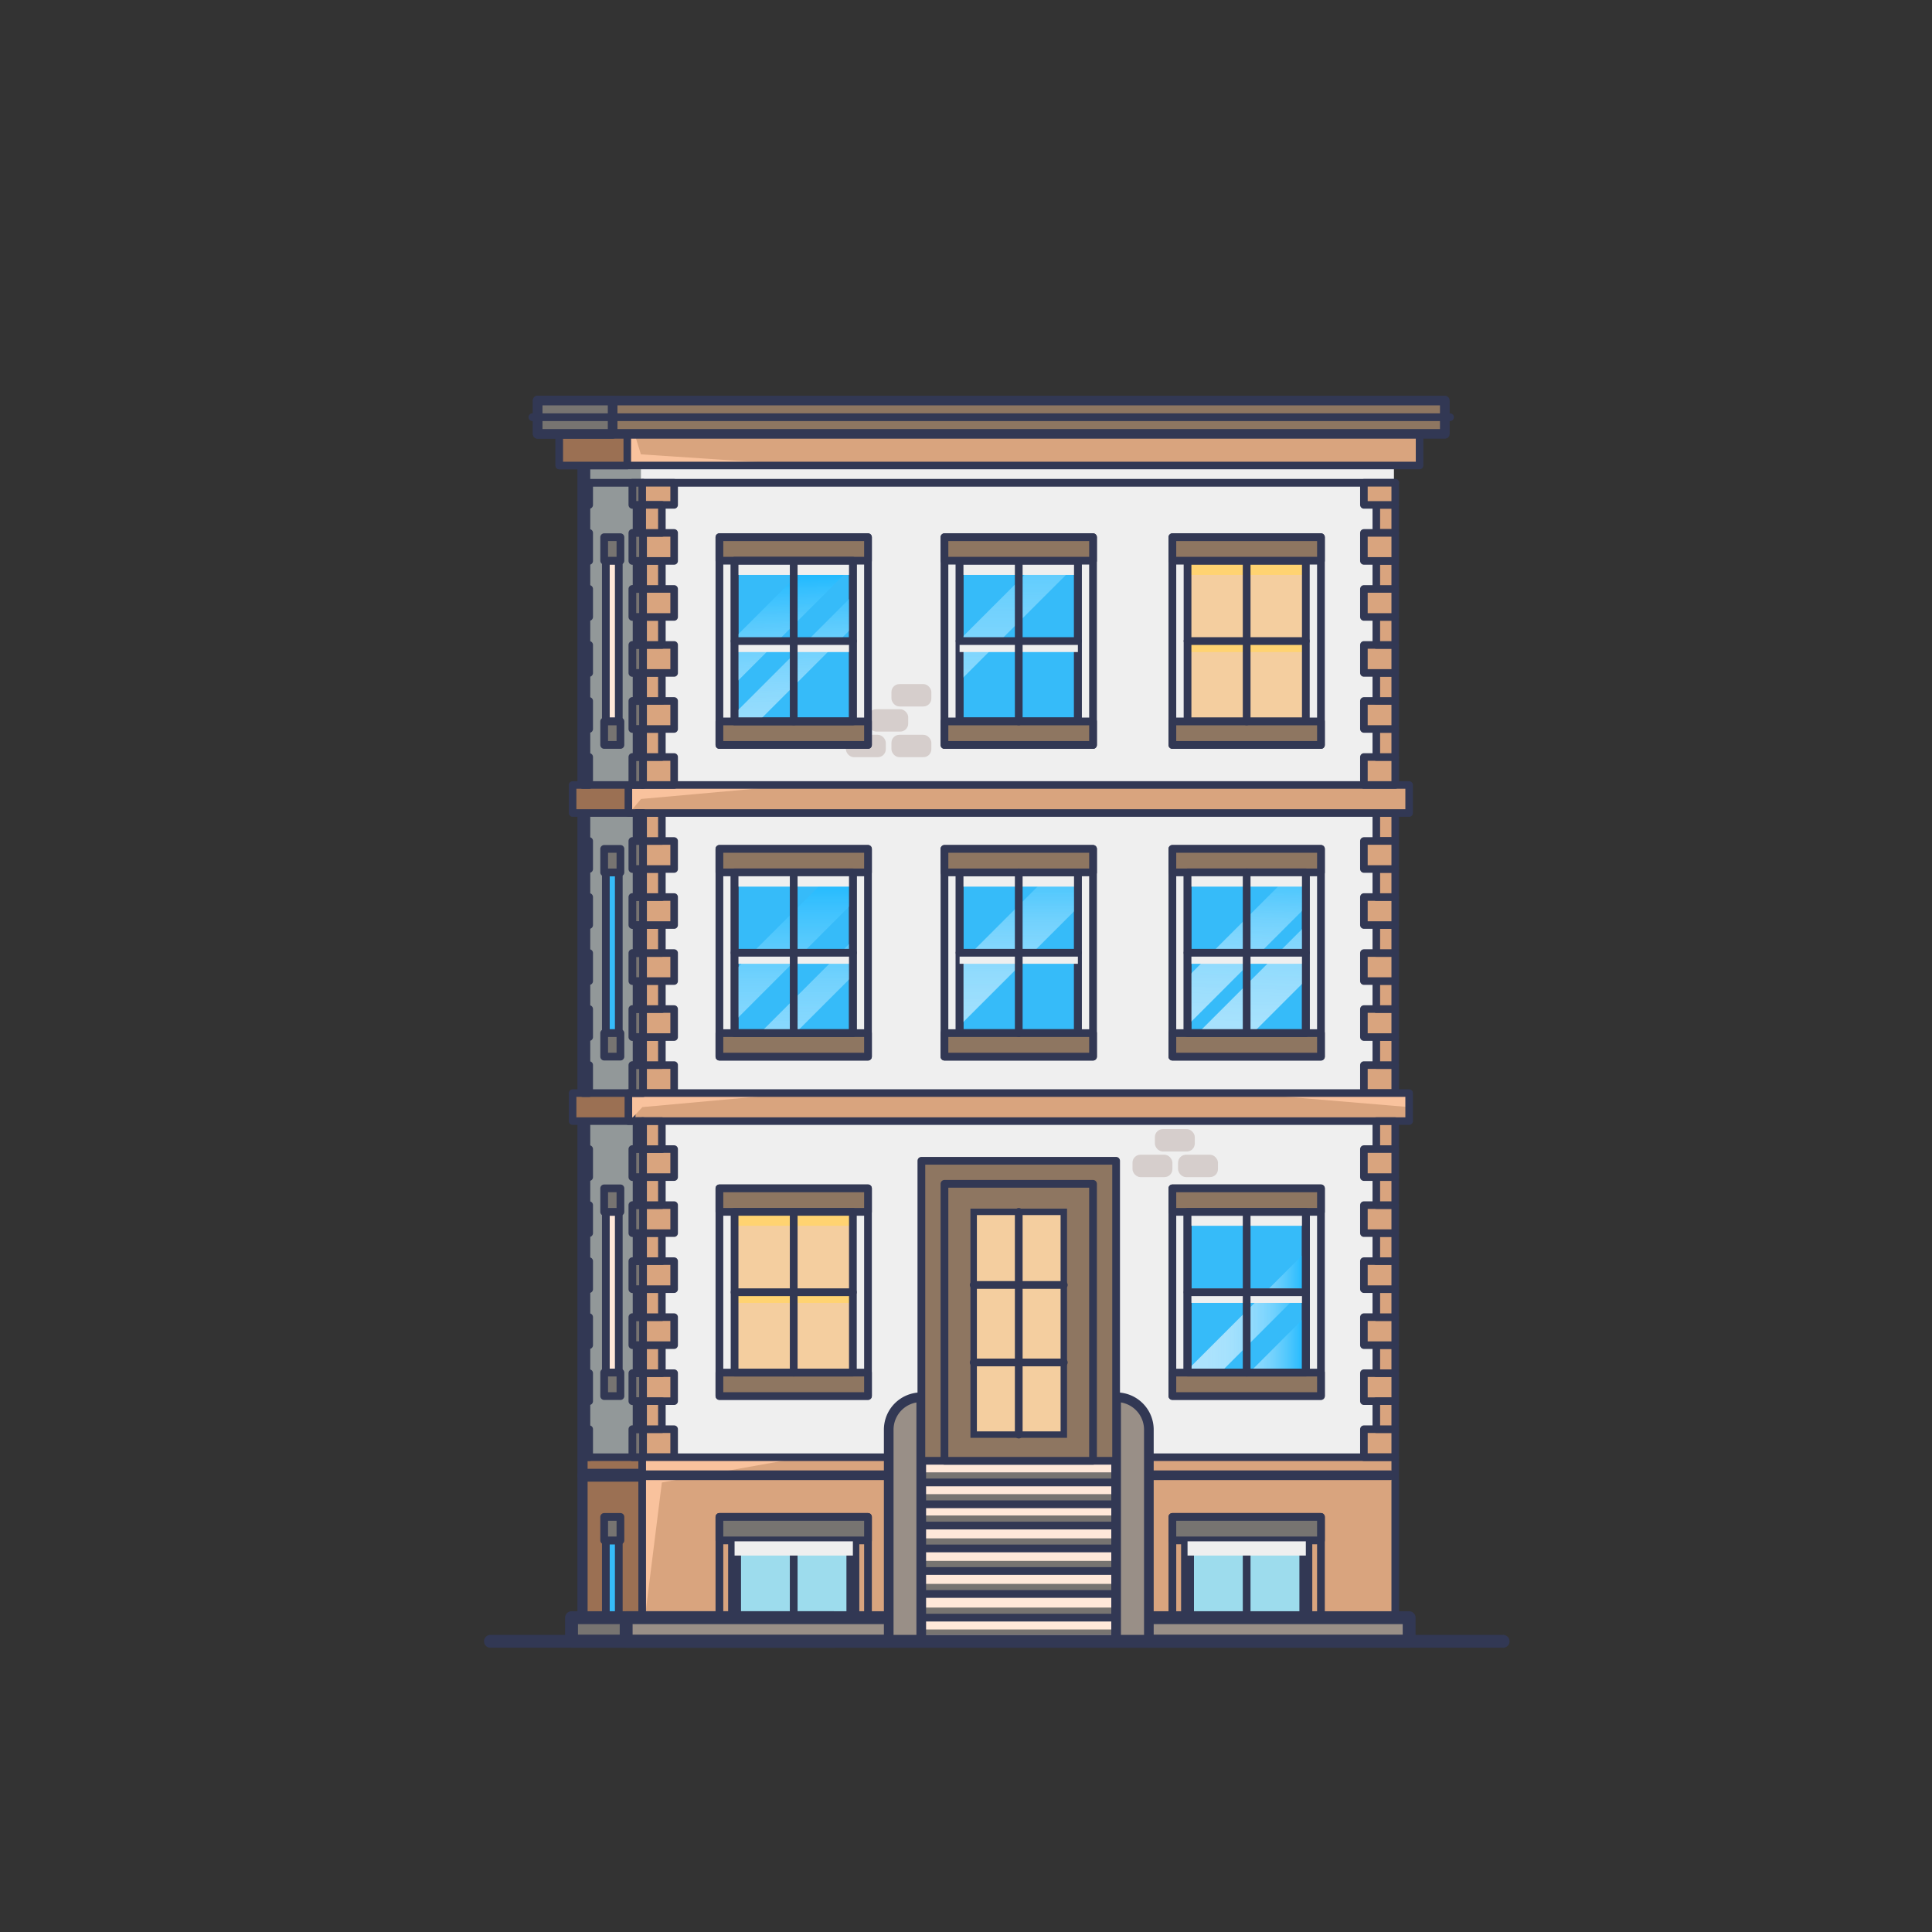 <svg xmlns="http://www.w3.org/2000/svg" xmlns:xlink="http://www.w3.org/1999/xlink" viewBox="0 0 600 600"><rect x="0" y="0" width="600" height="600" fill="#333333" stroke="none"/><defs><style>.cls-1{isolation:isolate;}.cls-2{fill:#929899;}.cls-10,.cls-11,.cls-12,.cls-13,.cls-14,.cls-15,.cls-16,.cls-17,.cls-18,.cls-2,.cls-20,.cls-21,.cls-24,.cls-25,.cls-26,.cls-27,.cls-28,.cls-29,.cls-3,.cls-4,.cls-7{stroke:#323854;}.cls-10,.cls-11,.cls-12,.cls-14,.cls-15,.cls-16,.cls-17,.cls-18,.cls-2,.cls-20,.cls-21,.cls-24,.cls-25,.cls-26,.cls-28,.cls-29,.cls-3,.cls-4,.cls-7{stroke-linecap:round;stroke-linejoin:round;}.cls-13,.cls-17,.cls-18,.cls-2,.cls-4{stroke-width:4px;}.cls-3{fill:#9b7053;}.cls-10,.cls-3,.cls-7{stroke-width:2.35px;}.cls-10,.cls-14,.cls-21,.cls-4{fill:none;}.cls-19,.cls-5{fill:#efefef;}.cls-6,.cls-7{fill:#d9a47e;}.cls-8{fill:url(#linear-gradient);}.cls-9{fill:#f9c29d;}.cls-11,.cls-26{fill:#8e7661;}.cls-11,.cls-12,.cls-21,.cls-25{stroke-width:3px;}.cls-12,.cls-15,.cls-17,.cls-23{fill:#777471;}.cls-13{fill:#9ddced;}.cls-13,.cls-27{stroke-miterlimit:10;}.cls-14,.cls-15,.cls-16,.cls-20,.cls-24,.cls-26,.cls-28,.cls-29{stroke-width:2.4px;}.cls-16{fill:#36bbf9;}.cls-18,.cls-25{fill:#998f87;}.cls-19,.cls-34{mix-blend-mode:multiply;}.cls-20,.cls-22{fill:#ffe8d9;}.cls-24{fill:#f9e1d4;}.cls-27,.cls-33{fill:#f4ce9f;}.cls-27{stroke-width:2px;}.cls-28{fill:#ff6161;}.cls-29{fill:#e2f6ff;}.cls-30{fill:#d6cecc;}.cls-31{fill:url(#linear-gradient-2);}.cls-32{fill:url(#linear-gradient-3);}.cls-34{fill:#ffd371;}.cls-35{fill:url(#linear-gradient-4);}.cls-36{fill:url(#linear-gradient-6);}.cls-37{fill:url(#linear-gradient-7);}.cls-38{fill:url(#linear-gradient-8);}.cls-39{fill:url(#linear-gradient-9);}.cls-40{fill:url(#linear-gradient-10);}.cls-41{fill:url(#linear-gradient-11);}.cls-42{fill:url(#linear-gradient-12);}</style><linearGradient id="linear-gradient" x1="245.49" y1="562.33" x2="245.49" y2="402.45" gradientUnits="userSpaceOnUse"><stop offset="0" stop-color="#fff" stop-opacity="0.6"/><stop offset="0.16" stop-color="#f7fcff" stop-opacity="0.61"/><stop offset="0.34" stop-color="#dff5ff" stop-opacity="0.66"/><stop offset="0.53" stop-color="#b7e8ff" stop-opacity="0.72"/><stop offset="0.72" stop-color="#80d7fe" stop-opacity="0.82"/><stop offset="0.92" stop-color="#39c1fe" stop-opacity="0.94"/><stop offset="1" stop-color="#18b6fe"/></linearGradient><linearGradient id="linear-gradient-2" x1="249.77" y1="267.44" x2="245.77" y2="176.94" xlink:href="#linear-gradient"/><linearGradient id="linear-gradient-3" x1="249.28" y1="267.46" x2="245.28" y2="176.96" xlink:href="#linear-gradient"/><linearGradient id="linear-gradient-4" x1="316.38" y1="316.85" x2="316.38" y2="140.64" xlink:href="#linear-gradient"/><linearGradient id="linear-gradient-6" x1="246.49" y1="391.52" x2="246.49" y2="271.15" xlink:href="#linear-gradient"/><linearGradient id="linear-gradient-7" x1="250.46" y1="391.52" x2="250.46" y2="271.15" xlink:href="#linear-gradient"/><linearGradient id="linear-gradient-8" x1="387.76" y1="343.71" x2="390.43" y2="263.05" xlink:href="#linear-gradient"/><linearGradient id="linear-gradient-9" x1="385.48" y1="343.64" x2="388.14" y2="262.97" xlink:href="#linear-gradient"/><linearGradient id="linear-gradient-10" x1="316.38" y1="350.85" x2="316.38" y2="261.51" xlink:href="#linear-gradient"/><linearGradient id="linear-gradient-11" x1="368.8" y1="407.49" x2="405.53" y2="407.49" xlink:href="#linear-gradient"/><linearGradient id="linear-gradient-12" x1="368.8" y1="417.49" x2="405.53" y2="417.49" xlink:href="#linear-gradient"/></defs><title>Images</title><g class="cls-1"><g id="Color_Images" data-name="Color Images"><g id="Building"><rect class="cls-2" x="181.31" y="129.57" width="243.04" height="380.15"/><rect class="cls-3" x="181.31" y="452.55" width="18.14" height="57.17"/><line class="cls-4" x1="181.31" y1="458.15" x2="199.45" y2="458.15"/><rect class="cls-5" x="199.05" y="129.57" width="233.85" height="380.15"/><rect class="cls-6" x="199.45" y="452.55" width="233.85" height="57.09"/><rect class="cls-6" x="195.15" y="339.47" width="242.47" height="8.7"/><rect class="cls-7" x="423.57" y="330.77" width="9.73" height="8.7"/><rect class="cls-7" x="199.45" y="330.77" width="9.91" height="8.7"/><rect class="cls-7" x="427.43" y="322.07" width="5.87" height="8.7"/><rect class="cls-7" x="423.57" y="313.37" width="9.73" height="8.7"/><rect class="cls-7" x="427.43" y="304.67" width="5.87" height="8.7"/><rect class="cls-7" x="199.45" y="322.07" width="6.1" height="8.7"/><rect class="cls-7" x="199.45" y="313.37" width="9.91" height="8.7"/><rect class="cls-7" x="199.45" y="304.67" width="6.1" height="8.7"/><rect class="cls-7" x="423.57" y="295.98" width="9.73" height="8.7"/><rect class="cls-7" x="199.45" y="295.98" width="9.91" height="8.7"/><rect class="cls-7" x="427.43" y="287.28" width="5.87" height="8.7"/><rect class="cls-7" x="423.57" y="278.58" width="9.73" height="8.7"/><rect class="cls-7" x="427.43" y="269.88" width="5.87" height="8.7"/><rect class="cls-7" x="427.43" y="252.48" width="5.87" height="8.7"/><rect class="cls-7" x="199.45" y="287.28" width="6.1" height="8.7"/><rect class="cls-7" x="199.45" y="278.58" width="9.91" height="8.7"/><rect class="cls-7" x="199.45" y="269.88" width="6.1" height="8.7"/><rect class="cls-7" x="423.57" y="261.18" width="9.73" height="8.7"/><rect class="cls-7" x="199.45" y="261.18" width="9.91" height="8.7"/><rect class="cls-7" x="199.45" y="252.48" width="6.1" height="8.7"/><rect class="cls-7" x="423.57" y="426.45" width="9.73" height="8.7"/><rect class="cls-7" x="199.45" y="426.45" width="9.91" height="8.7"/><rect class="cls-7" x="427.43" y="417.75" width="5.87" height="8.7"/><rect class="cls-8" x="227.13" y="478.4" width="36.74" height="24"/><rect class="cls-7" x="423.57" y="409.05" width="9.73" height="8.7"/><rect class="cls-7" x="427.43" y="400.36" width="5.87" height="8.7"/><rect class="cls-7" x="199.45" y="417.75" width="6.1" height="8.7"/><rect class="cls-7" x="423.57" y="443.85" width="9.73" height="8.7"/><rect class="cls-7" x="199.45" y="443.85" width="9.91" height="8.7"/><rect class="cls-7" x="427.43" y="435.15" width="5.87" height="8.7"/><rect class="cls-7" x="199.45" y="435.15" width="6.1" height="8.7"/><rect class="cls-7" x="199.45" y="409.05" width="9.91" height="8.7"/><rect class="cls-7" x="199.45" y="400.36" width="6.1" height="8.7"/><rect class="cls-7" x="423.57" y="391.66" width="9.73" height="8.7"/><rect class="cls-7" x="199.45" y="391.66" width="9.91" height="8.7"/><rect class="cls-7" x="427.43" y="382.96" width="5.87" height="8.7"/><rect class="cls-7" x="423.57" y="374.26" width="9.73" height="8.7"/><rect class="cls-7" x="427.43" y="365.56" width="5.87" height="8.7"/><rect class="cls-7" x="427.43" y="348.17" width="5.87" height="8.7"/><rect class="cls-7" x="199.45" y="382.96" width="6.1" height="8.7"/><rect class="cls-7" x="199.45" y="374.26" width="9.91" height="8.7"/><rect class="cls-7" x="199.45" y="365.56" width="6.1" height="8.7"/><rect class="cls-7" x="423.57" y="356.86" width="9.73" height="8.7"/><rect class="cls-7" x="199.45" y="356.86" width="9.91" height="8.7"/><rect class="cls-7" x="199.45" y="348.17" width="6.1" height="8.7"/><rect class="cls-3" x="177.83" y="339.47" width="18.35" height="8.7"/><rect class="cls-3" x="177.83" y="243.79" width="18.35" height="8.7"/><rect class="cls-6" x="195.15" y="243.79" width="242.47" height="8.7"/><rect class="cls-6" x="173.68" y="124.39" width="267.18" height="20.17"/><polygon class="cls-9" points="205.55 460.39 199.38 509.63 199.38 452.55 249.43 452.55 205.55 460.39"/><polygon class="cls-9" points="199.5 343.82 195.45 348.17 195.45 339.47 247.35 339.47 199.5 343.82"/><polygon class="cls-9" points="437.64 343.82 437.69 339.47 385.79 339.47 437.64 343.82"/><polygon class="cls-9" points="199.06 248.13 195.45 252.48 195.45 243.79 247.35 243.79 199.06 248.13"/><polygon class="cls-9" points="251.04 144.56 193.86 144.56 193.86 124.39 199.04 141.1 251.04 144.56"/><rect class="cls-10" x="199.45" y="452.55" width="233.85" height="57.09"/><rect class="cls-10" x="195.15" y="339.47" width="242.47" height="8.7"/><rect class="cls-10" x="195.15" y="243.79" width="242.47" height="8.7"/><rect class="cls-10" x="173.68" y="124.39" width="267.18" height="20.17"/><rect class="cls-3" x="173.68" y="124.39" width="21.13" height="20.17"/><rect class="cls-11" x="166.98" y="124.39" width="281.72" height="10.35"/><rect class="cls-12" x="166.98" y="124.39" width="23.28" height="10.35"/><rect class="cls-13" x="228.13" y="478.4" width="36.74" height="24"/><rect class="cls-14" x="364.09" y="471.09" width="46.14" height="38.54"/><rect class="cls-14" x="223.42" y="471.09" width="46.14" height="38.54"/><rect class="cls-15" x="223.42" y="471.09" width="46.14" height="7.3"/><rect class="cls-16" x="188.15" y="478.4" width="4.02" height="24"/><rect class="cls-15" x="187.63" y="471.09" width="5.05" height="7.3"/><polyline class="cls-17" points="259 509.7 177.49 509.7 177.49 502.39 259 502.39"/><polyline class="cls-18" points="275.97 509.7 194.46 509.7 194.46 502.39 275.97 502.39"/><line class="cls-14" x1="246.49" y1="479.74" x2="246.49" y2="502.39"/><rect class="cls-13" x="368.8" y="478.4" width="36.74" height="24"/><rect class="cls-15" x="364.09" y="471.09" width="46.14" height="7.3"/><polyline class="cls-18" points="356.79 502.39 437.62 502.39 437.62 509.7 356.79 509.7"/><line class="cls-14" x1="387.16" y1="479.74" x2="387.16" y2="502.39"/><rect class="cls-19" x="222.45" y="231.35" width="48.09" height="4.42"/><rect class="cls-20" x="188.15" y="376.35" width="4.02" height="49.92"/><rect class="cls-15" x="187.63" y="369.05" width="5.05" height="7.3"/><rect class="cls-15" x="187.63" y="426.27" width="5.05" height="7.3"/><rect class="cls-16" x="188.15" y="270.93" width="4.02" height="49.92"/><rect class="cls-15" x="187.63" y="263.63" width="5.05" height="7.3"/><rect class="cls-15" x="187.63" y="320.85" width="5.05" height="7.3"/><rect class="cls-20" x="188.15" y="174.13" width="4.02" height="49.92"/><rect class="cls-15" x="187.63" y="166.83" width="5.05" height="7.3"/><rect class="cls-15" x="187.63" y="224.05" width="5.05" height="7.3"/><line class="cls-14" x1="165.34" y1="129.57" x2="450.33" y2="129.57"/><line class="cls-14" x1="181" y1="149.93" x2="433.31" y2="149.93"/><line class="cls-21" x1="199.45" y1="458.15" x2="431.71" y2="458.15"/><rect class="cls-22" x="286.14" y="453.67" width="60.48" height="56.05"/><rect class="cls-23" x="286.14" y="506.05" width="60.48" height="1.69"/><rect class="cls-23" x="286.14" y="457.25" width="60.48" height="3.14"/><rect class="cls-23" x="286.14" y="464.02" width="60.48" height="3.14"/><rect class="cls-23" x="286.14" y="470.64" width="60.48" height="3.14"/><rect class="cls-23" x="286.14" y="477.75" width="60.48" height="3.14"/><rect class="cls-23" x="286.14" y="484.75" width="60.48" height="3.14"/><rect class="cls-23" x="286.14" y="491.89" width="60.48" height="3.14"/><rect class="cls-23" x="286.14" y="499.24" width="60.48" height="3.14"/><line class="cls-24" x1="346.62" y1="460.39" x2="286.14" y2="460.39"/><line class="cls-24" x1="346.62" y1="467.16" x2="286.14" y2="467.16"/><line class="cls-24" x1="346.62" y1="473.78" x2="286.14" y2="473.78"/><line class="cls-24" x1="346.62" y1="480.88" x2="286.14" y2="480.88"/><line class="cls-24" x1="346.62" y1="487.89" x2="286.14" y2="487.89"/><line class="cls-24" x1="346.62" y1="495.03" x2="286.14" y2="495.03"/><line class="cls-24" x1="346.62" y1="502.37" x2="286.14" y2="502.37"/><path class="cls-25" d="M346.62,433.93h.1A10.07,10.07,0,0,1,356.79,444v65.72H346.62Z"/><path class="cls-25" d="M286,433.93h.1v75.79H276V444A10.07,10.07,0,0,1,286,433.93Z"/><rect class="cls-7" x="423.57" y="235.09" width="9.73" height="8.7"/><rect class="cls-19" x="292.34" y="231.35" width="48.09" height="4.42"/><rect class="cls-19" x="363.12" y="231.35" width="48.09" height="4.42"/><rect class="cls-19" x="222.45" y="328.15" width="48.09" height="4.42"/><rect class="cls-19" x="292.34" y="328.15" width="48.09" height="4.42"/><rect class="cls-19" x="363.12" y="328.15" width="48.09" height="4.42"/><rect class="cls-19" x="222.45" y="433.48" width="48.09" height="4.42"/><rect class="cls-19" x="228.13" y="478.67" width="36.74" height="4.42"/><rect class="cls-19" x="368.8" y="478.67" width="36.74" height="4.42"/><rect class="cls-19" x="363.12" y="433.48" width="48.09" height="4.42"/><rect class="cls-7" x="199.45" y="235.09" width="9.91" height="8.7"/><rect class="cls-7" x="427.43" y="226.39" width="5.87" height="8.7"/><rect class="cls-7" x="423.57" y="217.69" width="9.73" height="8.7"/><rect class="cls-7" x="427.43" y="208.99" width="5.87" height="8.7"/><rect class="cls-7" x="199.45" y="226.39" width="6.1" height="8.7"/><rect class="cls-7" x="199.45" y="217.69" width="9.91" height="8.7"/><rect class="cls-7" x="199.45" y="208.99" width="6.1" height="8.7"/><rect class="cls-7" x="423.57" y="200.29" width="9.73" height="8.7"/><rect class="cls-7" x="199.45" y="200.29" width="9.91" height="8.7"/><rect class="cls-7" x="427.43" y="191.6" width="5.87" height="8.7"/><rect class="cls-7" x="423.57" y="182.9" width="9.73" height="8.7"/><rect class="cls-7" x="427.43" y="174.2" width="5.87" height="8.7"/><rect class="cls-7" x="427.43" y="156.8" width="5.87" height="8.7"/><rect class="cls-7" x="199.45" y="191.6" width="6.1" height="8.7"/><rect class="cls-7" x="199.45" y="182.9" width="9.91" height="8.7"/><rect class="cls-7" x="199.45" y="174.2" width="6.1" height="8.7"/><rect class="cls-7" x="423.57" y="165.5" width="9.73" height="8.7"/><rect class="cls-7" x="199.45" y="165.5" width="9.91" height="8.7"/><rect class="cls-7" x="423.57" y="149.93" width="9.73" height="6.87"/><rect class="cls-15" x="196.39" y="330.77" width="3.31" height="8.7"/><rect class="cls-24" x="197.7" y="322.07" width="2" height="8.7"/><rect class="cls-15" x="196.39" y="313.37" width="3.31" height="8.7"/><rect class="cls-24" x="197.7" y="304.67" width="2" height="8.7"/><rect class="cls-15" x="196.39" y="295.98" width="3.31" height="8.7"/><rect class="cls-24" x="197.7" y="287.28" width="2" height="8.7"/><rect class="cls-15" x="196.39" y="278.58" width="3.31" height="8.7"/><rect class="cls-24" x="197.7" y="269.88" width="2" height="8.7"/><rect class="cls-24" x="197.7" y="252.48" width="2" height="8.7"/><rect class="cls-15" x="196.39" y="261.18" width="3.31" height="8.7"/><rect class="cls-15" x="196.39" y="426.45" width="3.31" height="8.7"/><rect class="cls-24" x="197.7" y="417.75" width="2" height="8.7"/><rect class="cls-15" x="196.39" y="409.05" width="3.31" height="8.7"/><rect class="cls-24" x="197.7" y="400.36" width="2" height="8.7"/><rect class="cls-15" x="196.39" y="443.85" width="3.31" height="8.7"/><rect class="cls-24" x="197.7" y="435.15" width="2" height="8.7"/><rect class="cls-15" x="196.39" y="391.66" width="3.31" height="8.7"/><rect class="cls-24" x="197.7" y="382.96" width="2" height="8.7"/><rect class="cls-15" x="196.39" y="374.26" width="3.31" height="8.7"/><rect class="cls-24" x="197.7" y="365.56" width="2" height="8.7"/><rect class="cls-24" x="197.7" y="348.17" width="2" height="8.7"/><rect class="cls-15" x="196.39" y="356.86" width="3.31" height="8.7"/><rect class="cls-15" x="196.39" y="235.09" width="3.31" height="8.7"/><rect class="cls-24" x="197.7" y="226.39" width="2" height="8.7"/><rect class="cls-15" x="196.39" y="217.69" width="3.31" height="8.7"/><rect class="cls-24" x="197.7" y="208.99" width="2" height="8.7"/><rect class="cls-15" x="196.39" y="200.29" width="3.31" height="8.7"/><rect class="cls-24" x="197.7" y="191.6" width="2" height="8.7"/><rect class="cls-15" x="196.39" y="182.9" width="3.31" height="8.7"/><rect class="cls-24" x="197.7" y="174.2" width="2" height="8.7"/><rect class="cls-24" x="197.7" y="156.8" width="2" height="8.7"/><rect class="cls-15" x="196.39" y="165.5" width="3.31" height="8.7"/><rect class="cls-15" x="196.39" y="149.93" width="3.31" height="6.87"/><rect class="cls-24" x="181" y="330.77" width="1.96" height="8.7"/><rect class="cls-24" x="181" y="313.37" width="1.96" height="8.7"/><rect class="cls-24" x="181" y="295.98" width="1.96" height="8.7"/><rect class="cls-24" x="181" y="278.58" width="1.96" height="8.7"/><rect class="cls-24" x="181" y="261.18" width="1.96" height="8.7"/><rect class="cls-24" x="181" y="426.45" width="1.96" height="8.7"/><rect class="cls-24" x="181" y="409.05" width="1.96" height="8.7"/><rect class="cls-24" x="181" y="443.85" width="1.96" height="8.7"/><rect class="cls-24" x="181" y="391.66" width="1.96" height="8.7"/><rect class="cls-24" x="181" y="374.26" width="1.96" height="8.7"/><rect class="cls-24" x="181" y="356.86" width="1.96" height="8.7"/><rect class="cls-24" x="181" y="235.09" width="1.96" height="8.7"/><rect class="cls-24" x="181" y="217.69" width="1.96" height="8.7"/><rect class="cls-24" x="181" y="200.29" width="1.96" height="8.7"/><rect class="cls-24" x="181" y="182.9" width="1.96" height="8.7"/><rect class="cls-24" x="181" y="165.5" width="1.96" height="8.7"/><rect class="cls-24" x="181" y="149.93" width="1.96" height="6.87"/><rect class="cls-7" x="199.45" y="149.93" width="9.91" height="6.87"/><rect class="cls-7" x="199.45" y="156.8" width="6.1" height="8.7"/><rect class="cls-26" x="286.14" y="360.49" width="60.48" height="93.18"/><rect class="cls-26" x="293.31" y="367.65" width="46.14" height="86.01"/><rect class="cls-27" x="302.38" y="376.35" width="28" height="69.18"/><line class="cls-28" x1="302.38" y1="399.06" x2="330.38" y2="399.06"/><line class="cls-28" x1="302.38" y1="423.12" x2="330.38" y2="423.12"/><line class="cls-29" x1="316.38" y1="376.35" x2="316.38" y2="445.53"/><line class="cls-4" x1="152.31" y1="509.72" x2="466.8" y2="509.72"/><rect class="cls-30" x="262.7" y="228.2" width="12.39" height="6.95" rx="2.47" ry="2.47"/><rect class="cls-30" x="276.85" y="228.2" width="12.39" height="6.95" rx="2.47" ry="2.47"/><rect class="cls-30" x="276.85" y="212.45" width="12.39" height="6.95" rx="2.47" ry="2.47"/><rect class="cls-30" x="269.66" y="220.25" width="12.39" height="6.95" rx="2.47" ry="2.47"/><rect class="cls-14" x="293.31" y="166.83" width="46.14" height="64.53"/><rect class="cls-14" x="364.09" y="166.83" width="46.14" height="64.53"/><rect class="cls-14" x="223.42" y="166.83" width="46.14" height="64.53"/><rect class="cls-16" x="228.13" y="174.13" width="36.74" height="49.92"/><polygon class="cls-31" points="264.86 175.72 264.86 174.13 252.11 174.13 228.13 198.11 228.13 212.45 264.86 175.72"/><polygon class="cls-32" points="264.86 194.72 264.86 184.87 228.13 221.61 228.13 224.05 235.53 224.05 264.86 194.72"/><rect class="cls-19" x="228.13" y="174.13" width="36.74" height="4.42"/><rect class="cls-19" x="228.13" y="198.08" width="36.74" height="4.42"/><rect class="cls-26" x="223.42" y="166.83" width="46.14" height="7.3"/><rect class="cls-26" x="223.42" y="224.05" width="46.14" height="7.3"/><line class="cls-14" x1="246.49" y1="175.47" x2="246.49" y2="224.05"/><line class="cls-14" x1="228.13" y1="199.09" x2="264.86" y2="199.09"/><rect class="cls-33" x="368.8" y="174.13" width="36.74" height="49.92"/><rect class="cls-34" x="368.8" y="174.13" width="36.74" height="4.42"/><rect class="cls-34" x="368.8" y="198.08" width="36.74" height="4.42"/><rect class="cls-14" x="368.8" y="174.13" width="36.74" height="49.92"/><rect class="cls-26" x="364.09" y="166.83" width="46.14" height="7.3"/><rect class="cls-26" x="364.09" y="224.05" width="46.14" height="7.3"/><line class="cls-14" x1="387.16" y1="175.47" x2="387.16" y2="224.05"/><line class="cls-14" x1="368.8" y1="199.09" x2="405.53" y2="199.09"/><rect class="cls-16" x="298.01" y="174.13" width="36.74" height="49.92"/><path class="cls-35" d="M334.75,174.83v-.7H322.61L298,198.72v12.84Z"/><path class="cls-35" d="M334.75,204.83V184.49L298,221.22v2.83h17.51Z"/><rect class="cls-19" x="298.01" y="174.13" width="36.74" height="4.42"/><rect class="cls-14" x="298.01" y="174.13" width="36.74" height="49.92"/><rect class="cls-26" x="293.31" y="166.83" width="46.14" height="7.3"/><rect class="cls-26" x="293.31" y="224.05" width="46.14" height="7.3"/><rect class="cls-19" x="298.01" y="198.08" width="36.74" height="4.42"/><line class="cls-14" x1="316.38" y1="175.47" x2="316.38" y2="224.05"/><line class="cls-14" x1="298.01" y1="199.09" x2="334.75" y2="199.09"/><rect class="cls-14" x="228.13" y="174.13" width="36.74" height="49.92"/><rect class="cls-14" x="293.31" y="263.63" width="46.14" height="64.53"/><rect class="cls-14" x="364.09" y="263.63" width="46.14" height="64.53"/><rect class="cls-14" x="223.42" y="263.63" width="46.14" height="64.53"/><rect class="cls-16" x="228.13" y="270.93" width="36.74" height="49.92"/><polygon class="cls-36" points="228.13 301.44 228.13 317.12 264.86 280.38 264.86 270.93 258.64 270.93 228.13 301.44"/><path class="cls-37" d="M264.86,303V292l-28.81,28.81h11Z"/><rect class="cls-26" x="223.42" y="263.63" width="46.14" height="7.3"/><rect class="cls-26" x="223.42" y="320.85" width="46.14" height="7.3"/><rect class="cls-19" x="228.13" y="270.93" width="36.74" height="4.42"/><rect class="cls-19" x="228.13" y="294.89" width="36.74" height="4.42"/><line class="cls-14" x1="246.49" y1="272.27" x2="246.49" y2="320.85"/><line class="cls-14" x1="228.13" y1="295.89" x2="264.86" y2="295.89"/><rect class="cls-16" x="368.8" y="270.93" width="36.74" height="49.92"/><polygon class="cls-38" points="405.53 304.38 405.53 287.37 372.05 320.85 389.06 320.85 405.53 304.38"/><path class="cls-39" d="M368.8,303.44v15l36.74-36.74V270.93H401.3Z"/><rect class="cls-26" x="364.09" y="263.63" width="46.14" height="7.3"/><rect class="cls-19" x="368.8" y="270.93" width="36.74" height="4.42"/><rect class="cls-19" x="368.8" y="294.89" width="36.74" height="4.42"/><rect class="cls-26" x="364.09" y="320.85" width="46.14" height="7.3"/><line class="cls-14" x1="387.16" y1="270.93" x2="387.16" y2="320.85"/><line class="cls-14" x1="368.8" y1="295.89" x2="405.53" y2="295.89"/><rect class="cls-16" x="298.01" y="270.93" width="36.74" height="49.92"/><path class="cls-40" d="M334.75,281.83v-10.9h-8.11L298,299.56v19Z"/><rect class="cls-14" x="228.13" y="270.93" width="36.74" height="49.92"/><rect class="cls-19" x="298.01" y="270.93" width="36.74" height="4.42"/><rect class="cls-14" x="368.8" y="270.93" width="36.74" height="49.92"/><rect class="cls-14" x="298.01" y="270.93" width="36.74" height="49.92"/><rect class="cls-26" x="293.31" y="263.63" width="46.14" height="7.3"/><rect class="cls-19" x="298.01" y="294.89" width="36.74" height="4.42"/><rect class="cls-26" x="293.31" y="320.85" width="46.14" height="7.3"/><line class="cls-14" x1="316.38" y1="270.93" x2="316.38" y2="320.85"/><line class="cls-14" x1="298.01" y1="295.89" x2="334.75" y2="295.89"/><rect class="cls-14" x="364.09" y="369.05" width="46.14" height="64.46"/><rect class="cls-16" x="368.8" y="376.35" width="36.74" height="49.92"/><path class="cls-41" d="M368.8,425.44v.83H379l26.56-26.56v-11Z"/><path class="cls-42" d="M388,426.27h17.57V408.7Z"/><rect class="cls-14" x="368.8" y="376.35" width="36.74" height="49.92"/><rect class="cls-19" x="368.8" y="400.21" width="36.74" height="4.42"/><rect class="cls-19" x="368.8" y="376.26" width="36.74" height="4.42"/><rect class="cls-26" x="364.09" y="369.05" width="46.14" height="7.3"/><rect class="cls-26" x="364.09" y="426.27" width="46.14" height="7.3"/><line class="cls-14" x1="387.16" y1="376.35" x2="387.16" y2="426.27"/><line class="cls-14" x1="368.8" y1="401.31" x2="405.53" y2="401.31"/><rect class="cls-14" x="368.8" y="376.35" width="36.74" height="49.92"/><rect class="cls-33" x="228.13" y="376.35" width="36.74" height="49.92"/><rect class="cls-14" x="223.42" y="369.05" width="46.14" height="64.46"/><rect class="cls-26" x="223.42" y="369.05" width="46.14" height="7.3"/><rect class="cls-26" x="223.42" y="426.27" width="46.14" height="7.3"/><rect class="cls-34" x="228.13" y="376.26" width="36.74" height="4.42"/><rect class="cls-34" x="228.13" y="400.21" width="36.74" height="4.42"/><line class="cls-14" x1="246.49" y1="376.35" x2="246.49" y2="426.27"/><line class="cls-14" x1="228.13" y1="401.31" x2="264.86" y2="401.31"/><rect class="cls-14" x="228.13" y="376.35" width="36.74" height="49.92"/><rect class="cls-30" x="351.71" y="358.61" width="12.39" height="6.95" rx="2.47" ry="2.47"/><rect class="cls-30" x="365.86" y="358.61" width="12.39" height="6.95" rx="2.47" ry="2.47"/><rect class="cls-30" x="358.66" y="350.66" width="12.39" height="6.95" rx="2.47" ry="2.47"/></g></g></g></svg>
